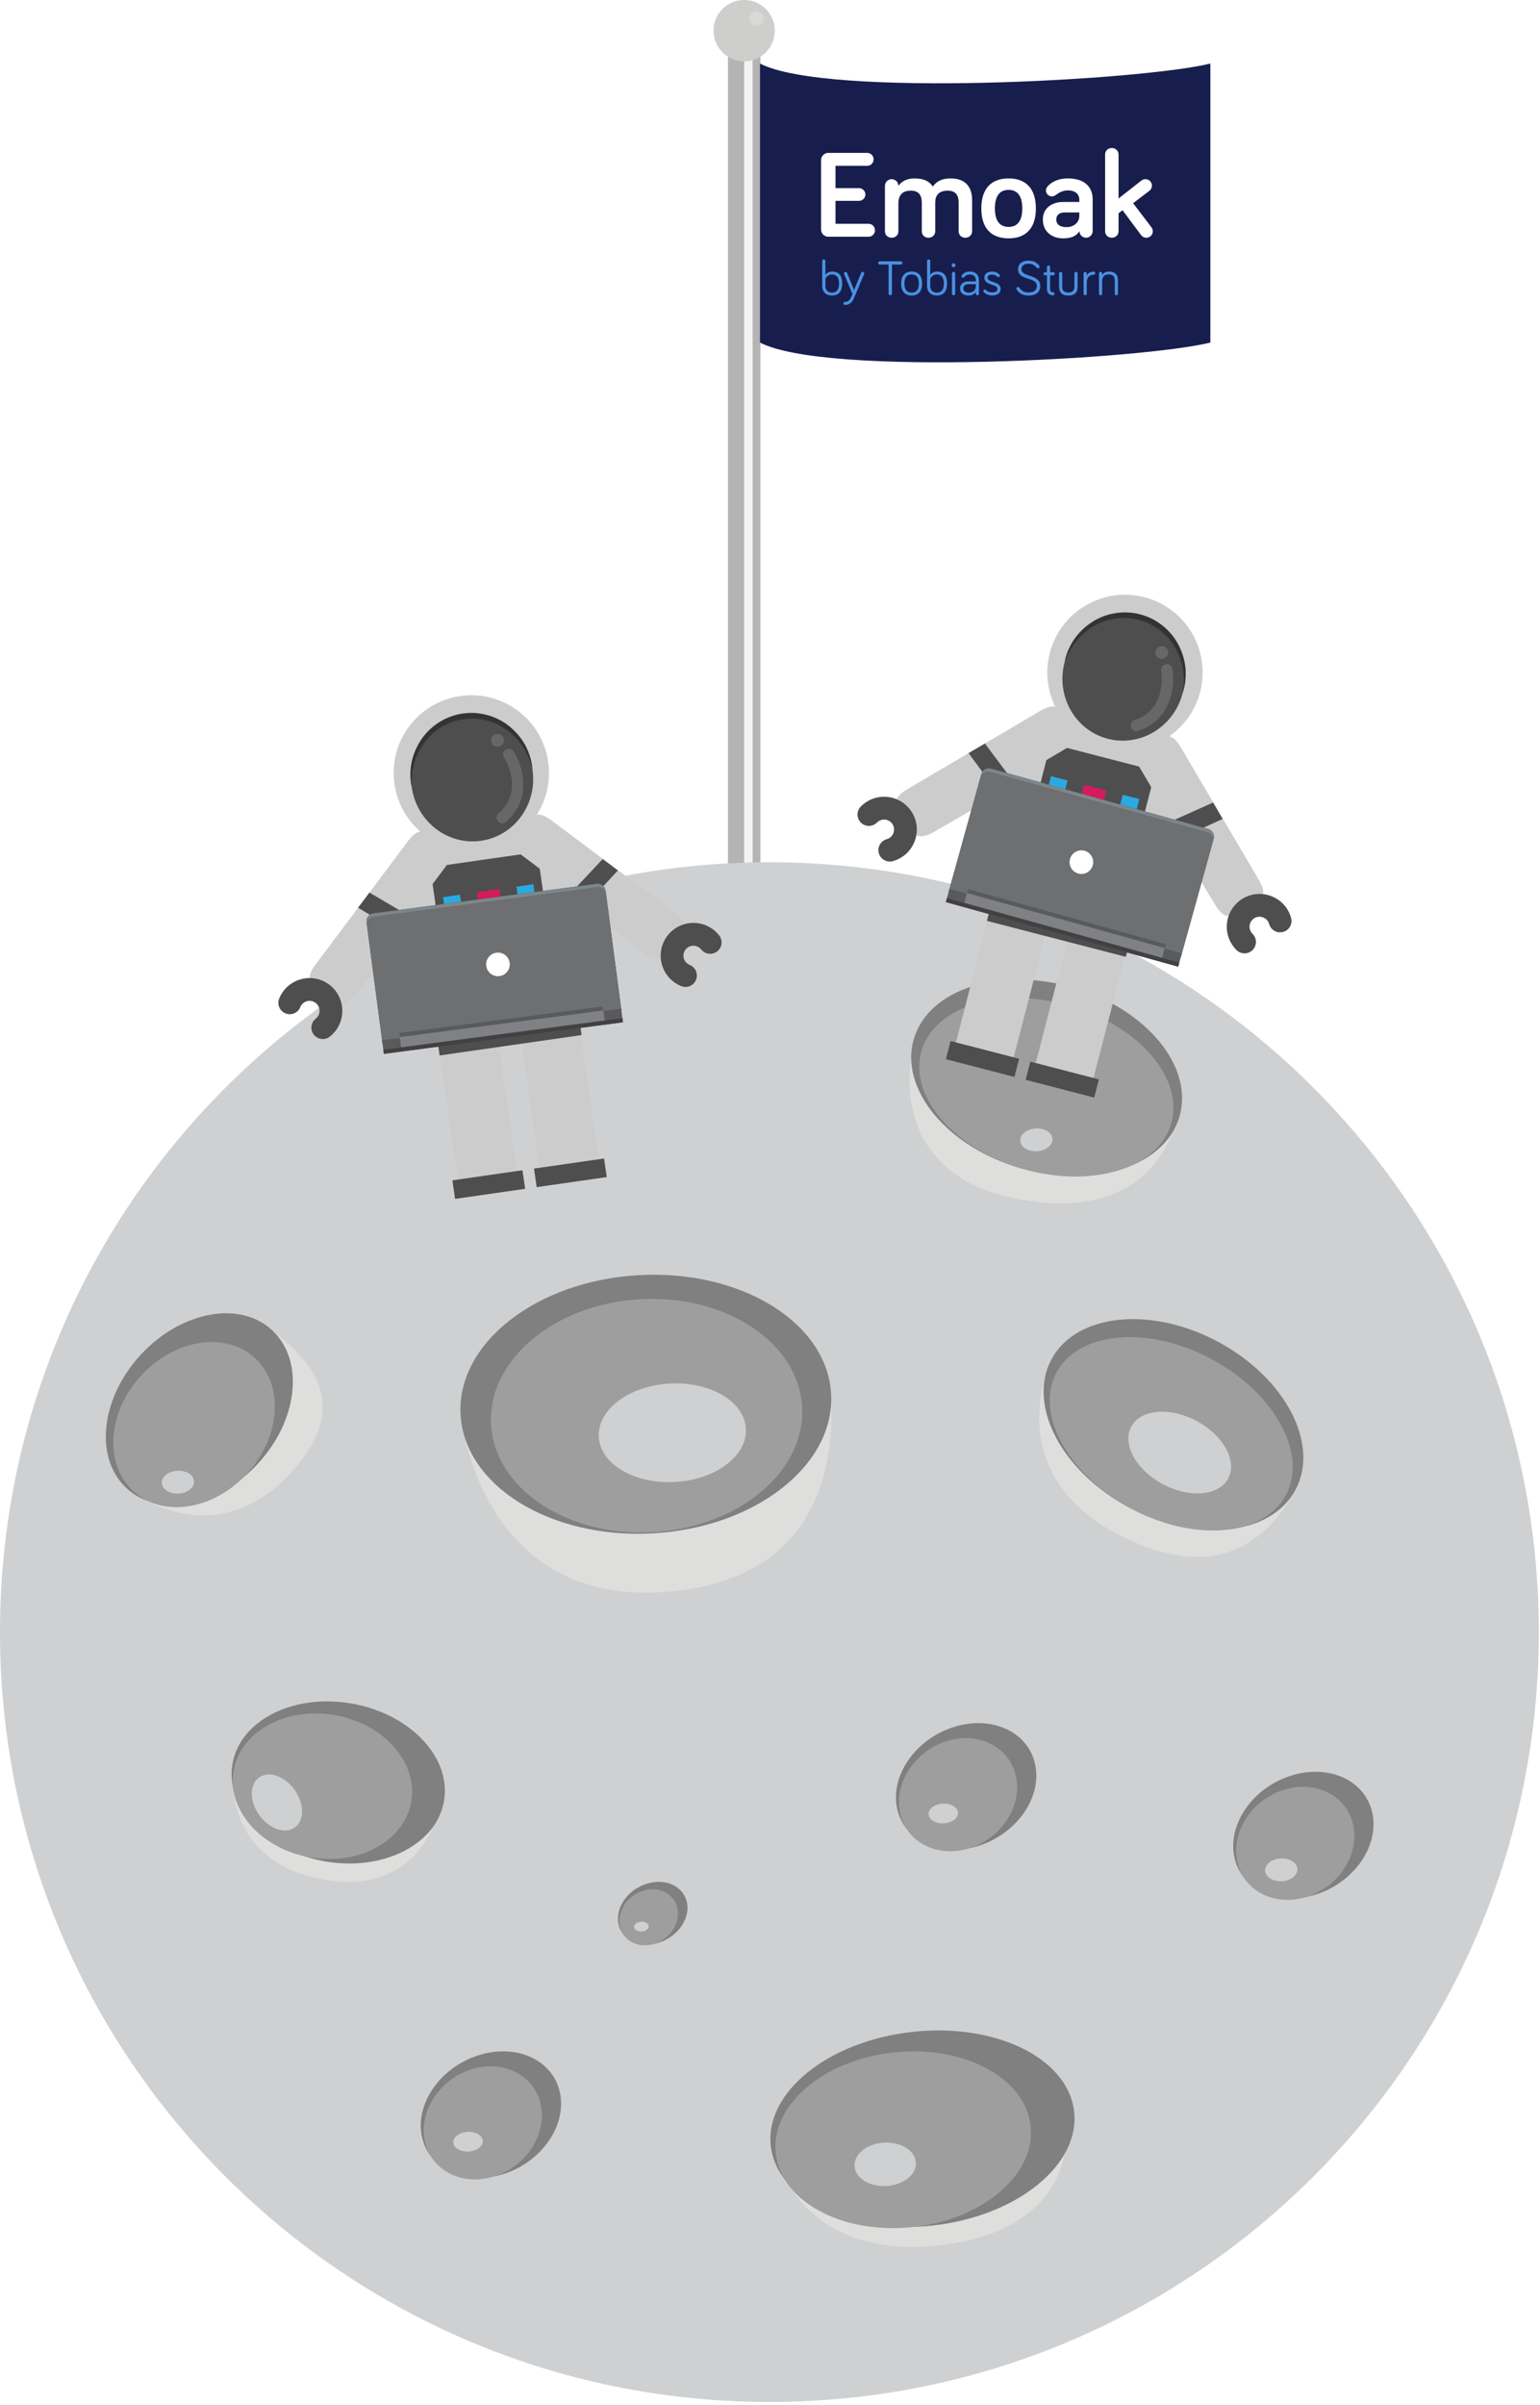 <?xml version="1.0" encoding="UTF-8"?>
<svg width="371px" height="579px" viewBox="0 0 371 579" version="1.1" xmlns="http://www.w3.org/2000/svg" xmlns:xlink="http://www.w3.org/1999/xlink">
    <!-- Generator: Sketch 52.6 (67491) - http://www.bohemiancoding.com/sketch -->
    <title>moon</title>
    <desc>Created with Sketch.</desc>
    <g id="Page-1" stroke="none" stroke-width="1" fill="none" fill-rule="evenodd">
        <g id="moon" transform="translate(0, -1)">
            <g id="Group" transform="translate(171, 0)">
                <rect id="Rectangle" fill="#B4B4B4" x="4.369" y="12.803" width="7.822" height="327.527"></rect>
                <polygon id="Path" fill="#F3F3F3" points="10.314 336.148 8.279 318.821 8.279 12.803 10.314 12.803"></polygon>
                <circle id="Oval" fill="#CECECD" cx="8.28" cy="8.382" r="7.383"></circle>
                <circle id="Oval" fill="#D9D9D8" cx="11.247" cy="5.436" r="1.731"></circle>
            </g>
            <path d="M291.587,83.477 C275.572,87.477 199.102,91.808 183.086,83.477 C183.086,71.42 183.086,28.353 183.086,16.296 C199.102,24.627 275.572,20.297 291.587,16.296 C291.587,28.354 291.587,71.42 291.587,83.477 Z" id="Path" fill="#171E4D"></path>
            <path d="M201.28,40.93 L201.28,46.3 L206.95,46.3 C207.79,46.3 208.48,46.99 208.48,47.83 C208.48,48.67 207.79,49.36 206.95,49.36 L201.28,49.36 L201.28,54.88 L209.23,54.88 C210.1,54.88 210.79,55.57 210.79,56.44 C210.79,57.31 210.1,58 209.23,58 L199.54,58 C198.58,58 197.8,57.22 197.8,56.26 L197.8,39.55 C197.8,38.59 198.58,37.81 199.54,37.81 L208.9,37.81 C209.77,37.81 210.46,38.5 210.46,39.37 C210.46,40.24 209.77,40.93 208.9,40.93 L201.28,40.93 Z M229,43.96 C233.08,43.96 234.19,46.57 234.19,49.18 L234.19,56.68 C234.19,57.58 233.47,58.24 232.57,58.24 C231.61,58.24 230.95,57.58 230.95,56.68 L230.95,49.78 C230.95,48.07 230.26,46.9 228.31,46.9 C226.15,46.9 225.31,48.07 225.31,49.75 L225.31,56.68 C225.31,57.58 224.59,58.24 223.69,58.24 C222.73,58.24 222.07,57.58 222.07,56.68 L222.07,49.78 C222.07,48.07 221.38,46.9 219.43,46.9 C217.18,46.9 216.43,48.22 216.43,49.99 L216.43,56.68 C216.43,57.58 215.74,58.24 214.81,58.24 C213.88,58.24 213.19,57.58 213.19,56.68 L213.19,45.76 C213.19,44.86 213.91,44.14 214.81,44.14 C215.71,44.14 216.43,44.86 216.43,45.76 C217,44.89 218.26,43.96 220.27,43.96 C222.73,43.96 223.96,44.74 224.71,45.91 C225.67,44.62 226.96,43.96 229,43.96 Z M249.55,51.19 C249.55,56.08 247.03,58.39 242.98,58.39 C238.93,58.39 236.41,56.08 236.41,51.19 C236.41,46.27 238.93,43.96 242.98,43.96 C247.03,43.96 249.55,46.27 249.55,51.19 Z M246.28,51.19 C246.28,48.22 245.14,46.72 242.98,46.72 C240.82,46.72 239.68,48.22 239.68,51.19 C239.68,54.13 240.82,55.63 242.98,55.63 C245.14,55.63 246.28,54.13 246.28,51.19 Z M257.29,46.84 C255.97,46.84 255.04,47.44 254.29,47.98 C253.99,48.19 253.75,48.28 253.39,48.28 C252.61,48.28 251.98,47.65 251.98,46.87 C251.98,46.54 252.1,46.18 252.37,45.88 C253.21,44.95 254.71,43.96 257.29,43.96 C261.01,43.96 263.23,45.79 263.23,48.97 L263.23,56.65 C263.23,57.52 262.51,58.24 261.64,58.24 C260.77,58.24 260.05,57.52 260.05,56.65 C259.24,57.94 257.92,58.39 256.12,58.39 C253.18,58.39 251.23,56.56 251.23,53.86 C251.23,51.07 253.48,49.63 256.09,49.63 L260.02,49.63 L260.02,49.09 C260.02,47.74 259.03,46.84 257.29,46.84 Z M256.96,55.69 C258.55,55.69 260.02,54.67 260.02,52.99 L260.02,52.15 L256.51,52.15 C255.19,52.15 254.47,52.78 254.47,53.86 C254.47,55 255.28,55.69 256.96,55.69 Z M276.16,58.24 C275.59,58.24 275.17,57.97 274.9,57.61 L270.43,51.61 L269.47,52.36 L269.47,56.68 C269.47,57.58 268.75,58.24 267.85,58.24 C266.92,58.24 266.23,57.58 266.23,56.68 L266.23,38.2 C266.23,37.3 266.92,36.64 267.85,36.64 C268.75,36.64 269.47,37.3 269.47,38.2 L269.47,48.79 L274.9,44.53 C275.29,44.23 275.59,44.14 275.95,44.14 C276.82,44.14 277.51,44.83 277.51,45.7 C277.51,46.15 277.3,46.63 276.91,46.93 L272.98,49.93 L277.39,55.72 C277.63,56.05 277.72,56.38 277.72,56.68 C277.72,57.55 277.03,58.24 276.16,58.24 Z" id="Emoak" fill="#FFFFFF"></path>
            <path d="M198.848,68.136 L198.848,69.792 C198.848,70.932 199.508,71.46 200.432,71.46 C201.536,71.46 202.124,70.764 202.124,69.264 C202.124,67.788 201.524,67.08 200.432,67.08 C199.304,67.08 198.848,68.136 198.848,68.136 Z M200.48,66.384 C202.028,66.384 202.892,67.296 202.892,69.264 C202.892,71.232 201.98,72.156 200.432,72.156 C199.064,72.156 198.08,71.376 198.08,69.792 L198.08,63.84 C198.08,63.624 198.248,63.456 198.464,63.456 C198.68,63.456 198.848,63.624 198.848,63.84 L198.848,67.164 C199.124,66.78 199.712,66.384 200.48,66.384 Z M203.552,73.692 C204.596,73.692 204.872,72.984 205.364,71.772 L203.36,67.008 C203.348,66.972 203.324,66.924 203.324,66.84 C203.324,66.624 203.492,66.456 203.708,66.456 C203.924,66.456 204.02,66.588 204.068,66.708 L205.76,70.848 L207.452,66.708 C207.5,66.588 207.596,66.456 207.812,66.456 C208.028,66.456 208.196,66.624 208.196,66.84 C208.196,66.924 208.172,66.972 208.16,67.008 L205.796,72.636 C205.304,73.812 204.692,74.412 203.552,74.412 C203.348,74.412 203.192,74.256 203.192,74.052 C203.192,73.848 203.348,73.692 203.552,73.692 Z M214.064,64.692 L211.916,64.692 C211.7,64.692 211.532,64.524 211.532,64.308 C211.532,64.092 211.7,63.924 211.916,63.924 L217.016,63.924 C217.232,63.924 217.4,64.092 217.4,64.308 C217.4,64.524 217.232,64.692 217.016,64.692 L214.88,64.692 L214.88,71.688 C214.88,71.916 214.7,72.096 214.472,72.096 C214.244,72.096 214.064,71.916 214.064,71.688 L214.064,64.692 Z M219.62,66.384 C221.18,66.384 222.14,67.296 222.14,69.264 C222.14,71.232 221.18,72.156 219.62,72.156 C218.072,72.156 217.1,71.232 217.1,69.264 C217.1,67.296 218.072,66.384 219.62,66.384 Z M219.62,71.46 C220.724,71.46 221.36,70.8 221.36,69.264 C221.36,67.752 220.724,67.08 219.62,67.08 C218.516,67.08 217.88,67.752 217.88,69.264 C217.88,70.8 218.516,71.46 219.62,71.46 Z M224.108,68.136 L224.108,69.792 C224.108,70.932 224.768,71.46 225.692,71.46 C226.796,71.46 227.384,70.764 227.384,69.264 C227.384,67.788 226.784,67.08 225.692,67.08 C224.564,67.08 224.108,68.136 224.108,68.136 Z M225.74,66.384 C227.288,66.384 228.152,67.296 228.152,69.264 C228.152,71.232 227.24,72.156 225.692,72.156 C224.324,72.156 223.34,71.376 223.34,69.792 L223.34,63.84 C223.34,63.624 223.508,63.456 223.724,63.456 C223.94,63.456 224.108,63.624 224.108,63.84 L224.108,67.164 C224.384,66.78 224.972,66.384 225.74,66.384 Z M230.108,66.84 L230.108,71.712 C230.108,71.928 229.94,72.096 229.724,72.096 C229.508,72.096 229.34,71.928 229.34,71.712 L229.34,66.84 C229.34,66.624 229.508,66.456 229.724,66.456 C229.94,66.456 230.108,66.624 230.108,66.84 Z M229.724,65.328 C229.436,65.328 229.268,65.16 229.268,64.872 C229.268,64.524 229.436,64.392 229.724,64.392 C230.012,64.392 230.18,64.524 230.18,64.872 C230.18,65.16 230.012,65.328 229.724,65.328 Z M233.672,67.104 C233.036,67.104 232.652,67.296 232.28,67.716 C232.16,67.848 232.076,67.884 231.968,67.884 C231.776,67.884 231.62,67.728 231.62,67.536 C231.62,67.452 231.644,67.392 231.68,67.332 C232.016,66.804 232.664,66.384 233.672,66.384 C235.064,66.384 235.832,67.2 235.832,68.424 L235.832,71.724 C235.832,71.928 235.664,72.096 235.46,72.096 C235.256,72.096 235.088,71.928 235.088,71.724 L235.088,71.292 C234.788,71.856 234.092,72.156 233.372,72.156 C232.1,72.156 231.296,71.544 231.296,70.44 C231.296,69.384 232.1,68.748 233.396,68.748 L235.088,68.748 L235.088,68.424 C235.088,67.608 234.548,67.104 233.672,67.104 Z M233.444,71.46 C234.284,71.46 235.088,70.944 235.088,69.924 L235.088,69.42 L233.396,69.42 C232.616,69.42 232.076,69.744 232.076,70.44 C232.076,71.064 232.508,71.46 233.444,71.46 Z M238.976,67.128 C238.436,67.128 237.908,67.296 237.908,67.848 C237.908,69.108 241.064,68.64 241.064,70.56 C241.064,71.652 240.164,72.144 239.024,72.144 C238.04,72.144 237.284,71.676 236.972,71.28 C236.912,71.196 236.888,71.136 236.888,71.052 C236.888,70.86 237.044,70.704 237.236,70.704 C237.308,70.704 237.404,70.728 237.5,70.824 C237.872,71.196 238.352,71.412 239.024,71.412 C239.708,71.412 240.296,71.184 240.296,70.56 C240.296,69.324 237.14,69.816 237.14,67.848 C237.14,66.852 237.956,66.396 238.976,66.396 C239.792,66.396 240.428,66.672 240.8,67.164 C240.836,67.212 240.884,67.284 240.884,67.392 C240.884,67.584 240.728,67.74 240.536,67.74 C240.476,67.74 240.38,67.728 240.284,67.632 C239.96,67.32 239.6,67.128 238.976,67.128 Z M249.752,65.448 C249.392,65.004 248.816,64.5 247.808,64.5 C246.548,64.5 246.068,65.124 246.068,65.808 C246.068,67.8 250.604,66.948 250.604,69.84 C250.604,71.34 249.572,72.168 247.724,72.168 C246.356,72.168 245.336,71.472 244.928,70.692 C244.88,70.596 244.868,70.548 244.868,70.476 C244.868,70.26 245.036,70.092 245.252,70.092 C245.396,70.092 245.516,70.164 245.588,70.284 C245.972,70.908 246.668,71.424 247.724,71.424 C249.044,71.424 249.788,70.896 249.788,69.84 C249.788,67.596 245.252,68.652 245.252,65.808 C245.252,64.704 246.056,63.756 247.808,63.756 C248.948,63.756 249.872,64.236 250.376,64.992 C250.424,65.064 250.448,65.136 250.448,65.22 C250.448,65.436 250.28,65.604 250.064,65.604 C249.956,65.604 249.848,65.568 249.752,65.448 Z M252.212,66.552 L252.212,65.292 C252.212,65.088 252.392,64.908 252.596,64.908 C252.812,64.908 252.98,65.088 252.98,65.292 L252.98,66.552 L253.76,66.552 C253.964,66.552 254.12,66.708 254.12,66.912 C254.12,67.116 253.964,67.272 253.76,67.272 L252.98,67.272 L252.98,70.584 C252.98,71.1 253.268,71.376 253.676,71.376 C253.88,71.376 254.048,71.532 254.048,71.736 C254.048,71.94 253.88,72.096 253.676,72.096 C252.728,72.096 252.212,71.46 252.212,70.584 L252.212,67.272 L251.744,67.272 C251.54,67.272 251.384,67.116 251.384,66.912 C251.384,66.708 251.54,66.552 251.744,66.552 L252.212,66.552 Z M255.524,66.456 C255.728,66.456 255.908,66.624 255.908,66.84 L255.908,69.972 C255.908,70.752 256.16,71.424 257.372,71.424 C258.584,71.424 258.836,70.752 258.836,69.972 L258.836,66.84 C258.836,66.624 259.016,66.456 259.232,66.456 C259.436,66.456 259.604,66.624 259.604,66.84 L259.604,69.972 C259.604,71.112 259.232,72.156 257.372,72.156 C255.524,72.156 255.14,71.112 255.14,69.972 L255.14,66.84 C255.14,66.624 255.308,66.456 255.524,66.456 Z M261.812,66.84 L261.812,67.368 C262.052,66.816 262.652,66.408 263.48,66.408 C263.684,66.408 263.852,66.576 263.852,66.78 C263.852,66.984 263.684,67.152 263.48,67.152 C262.376,67.152 261.812,67.92 261.812,69.024 L261.812,71.712 C261.812,71.928 261.644,72.096 261.428,72.096 C261.212,72.096 261.044,71.928 261.044,71.712 L261.044,66.84 C261.044,66.624 261.212,66.456 261.428,66.456 C261.644,66.456 261.812,66.624 261.812,66.84 Z M267.116,66.384 C268.964,66.384 269.324,67.488 269.324,68.508 L269.324,71.712 C269.324,71.928 269.156,72.096 268.94,72.096 C268.724,72.096 268.556,71.928 268.556,71.712 L268.556,68.664 C268.556,67.716 268.28,67.068 267.116,67.068 C265.928,67.068 265.52,67.788 265.52,68.748 L265.52,71.712 C265.52,71.928 265.352,72.096 265.136,72.096 C264.92,72.096 264.752,71.928 264.752,71.712 L264.752,66.84 C264.752,66.624 264.92,66.456 265.136,66.456 C265.352,66.456 265.52,66.624 265.52,66.84 L265.52,67.224 C265.748,66.768 266.336,66.384 267.116,66.384 Z" id="by-Tobias-Sturn" fill="#4A90E2"></path>
            <g id="Group" transform="translate(0, 208)">
                <path d="M370.711,185.971 C370.711,288.339 287.725,371.327 185.352,371.327 C82.988,371.328 0,288.339 0,185.971 C0,83.601 82.988,0.613 185.352,0.613 C287.725,0.613 370.711,83.601 370.711,185.971 Z" id="Path" fill="#CFD0D1"></path>
                <g transform="translate(25, 28)" id="Path">
                    <path d="M228.281,92.337 C228.281,92.337 215.279,119.057 244.069,134.291 C273.302,149.755 284.382,128.726 287.591,122.688" fill="#DEDEDD"></path>
                    <path d="M194.571,19.65 C194.571,19.65 188.427,47.536 220.031,53.64 C252.119,59.843 258.078,37.891 259.371,31.254" fill="#DEDEDD"></path>
                    <path d="M287.109,123.678 C281.245,134.714 263.302,136.647 247.052,127.995 C230.814,119.344 222.391,103.378 228.281,92.337 C234.162,81.297 252.101,79.361 268.342,88.016 C284.59,96.669 292.998,112.634 287.109,123.678 Z" fill="#808080"></path>
                    <path d="M284.807,124.946 C279.506,134.908 262.825,136.391 247.563,128.258 C232.289,120.125 224.211,105.453 229.501,95.492 C234.82,85.538 251.501,84.053 266.761,92.18 C282.041,100.317 290.111,114.988 284.807,124.946 Z" fill="#9E9E9E"></path>
                    <path d="M270.881,120.964 C268.64,125.169 261.6,125.792 255.148,122.359 C248.69,118.924 245.28,112.73 247.523,108.52 C249.758,104.312 256.803,103.679 263.256,107.121 C269.711,110.554 273.123,116.757 270.881,120.964 Z" fill="#CFD0D1"></path>
                    <path d="M85.949,105.514 C85.949,105.514 90.258,150.839 133.878,148.372 C178.164,145.86 175.579,108.589 175.098,99.205" fill="#DEDEDD"></path>
                    <path d="M175.228,100.704 C176.105,117.871 156.842,132.873 132.177,134.195 C107.525,135.523 86.832,122.687 85.949,105.514 C85.067,88.344 104.345,73.348 128.988,72.016 C153.652,70.687 174.345,83.524 175.228,100.704 Z" fill="#808080"></path>
                    <path d="M168.239,103.832 C169.041,119.324 152.903,132.787 132.209,133.91 C111.522,135.023 94.103,123.375 93.298,107.884 C92.506,92.392 108.631,78.93 129.328,77.812 C150.016,76.691 167.441,88.342 168.239,103.832 Z" fill="#9E9E9E"></path>
                    <path d="M154.697,109.019 C155.034,115.562 147.373,121.294 137.575,121.824 C127.783,122.353 119.581,117.473 119.247,110.928 C118.915,104.378 126.583,98.648 136.362,98.121 C146.156,97.59 154.359,102.465 154.697,109.019 Z" fill="#CFD0D1"></path>
                    <path d="M5.308,123.147 C5.308,123.147 26.104,140.705 45.55,119.107 C62.719,100.024 44.254,88.85 40.053,84.832" fill="#DEDEDD"></path>
                    <path d="M40.734,85.447 C48.42,92.812 46.72,107.218 36.931,117.63 C27.145,128.042 12.98,130.511 5.307,123.147 C-2.38,115.786 -0.674,101.368 9.108,90.961 C18.905,80.55 33.07,78.083 40.734,85.447 Z" fill="#808080"></path>
                    <path d="M36.63,92.178 C43.554,98.824 42.518,111.296 34.307,120.034 C26.093,128.774 13.815,130.477 6.881,123.833 C-0.048,117.185 0.99,104.712 9.197,95.979 C17.422,87.243 29.693,85.538 36.63,92.178 Z" fill="#9E9E9E"></path>
                    <path d="M35.685,190.545 C35.685,190.545 34.469,194.566 31.5,197.228 C31.5,197.228 31.97,213.568 52.543,217.471 C73.418,221.425 79.019,205.346 79.019,205.346 C79.019,205.346 76.917,202.615 77.863,197.894" fill="#DEDEDD"></path>
                    <path d="M81.885,199.058 C79.779,209.486 66.69,215.755 52.658,213.048 C38.631,210.346 28.966,199.696 31.087,189.267 C33.203,178.839 46.292,172.576 60.317,175.277 C74.344,177.976 84.002,188.63 81.885,199.058 Z" fill="#808080"></path>
                    <path d="M73.996,199.179 C72.092,208.59 61.002,214.378 49.224,212.115 C37.448,209.844 29.442,200.377 31.347,190.969 C33.255,181.557 44.355,175.773 56.127,178.033 C67.9,180.306 75.9,189.767 73.996,199.179 Z" fill="#9E9E9E"></path>
                    <path d="M168.613,282.713 C168.613,282.713 168.628,288.244 166.075,292.388 C166.075,292.388 174.921,309.508 203.336,305.36 C232.179,301.165 231.654,281.211 231.654,281.211 C231.654,281.211 227.633,279.078 226.582,273.501" fill="#DEDEDD"></path>
                    <path d="M233.608,272.326 C235.978,285.071 221.614,297.74 201.527,300.616 C181.43,303.491 163.226,295.491 160.851,282.742 C158.476,269.997 172.837,257.331 192.922,254.459 C213.02,251.583 231.228,259.585 233.608,272.326 Z" fill="#808080"></path>
                    <path d="M223.124,275.811 C225.272,287.313 213.335,298.593 196.471,301.017 C179.596,303.43 164.195,296.069 162.056,284.572 C159.913,273.06 171.844,261.781 188.698,259.368 C205.577,256.953 220.979,264.314 223.124,275.811 Z" fill="#9E9E9E"></path>
                    <path d="M224.246,189.265 C226.297,197.031 220.569,205.954 211.457,209.187 C202.359,212.439 193.316,208.759 191.259,200.988 C189.212,193.22 194.932,184.3 204.05,181.058 C213.157,177.82 222.206,181.493 224.246,189.265 Z" fill="#808080"></path>
                    <path d="M219.628,192.187 C221.482,199.195 216.784,207.083 209.149,209.808 C201.499,212.522 193.801,209.052 191.956,202.04 C190.106,195.032 194.806,187.144 202.452,184.422 C210.104,181.708 217.792,185.179 219.628,192.187 Z" fill="#9E9E9E"></path>
                    <path d="M305.482,200.972 C307.537,208.741 301.804,217.665 292.707,220.91 C283.598,224.144 274.542,220.47 272.505,212.705 C270.464,204.932 276.176,196.014 285.281,192.77 C294.396,189.533 303.432,193.206 305.482,200.972 Z" fill="#808080"></path>
                    <path d="M300.879,203.898 C302.729,210.912 298.037,218.799 290.391,221.519 C282.729,224.235 275.048,220.764 273.186,213.749 C271.346,206.741 276.041,198.856 283.692,196.138 C291.336,193.414 299.035,196.893 300.879,203.898 Z" fill="#9E9E9E"></path>
                    <path d="M259.154,33.816 C255.667,45.825 238.498,51.398 220.817,46.262 C203.154,41.115 191.645,27.22 195.134,15.202 C198.631,3.192 215.791,-2.381 233.461,2.76 C251.142,7.9 262.633,21.805 259.154,33.816 Z" fill="#808080"></path>
                    <path d="M257.152,35.531 C254.01,46.369 237.986,51.239 221.362,46.408 C204.753,41.579 193.837,28.872 196.996,18.044 C200.136,7.204 216.167,2.336 232.775,7.167 C249.395,11.995 260.307,24.695 257.152,35.531 Z" fill="#9E9E9E"></path>
                    <path d="M205.798,201.453 C205.866,202.761 204.329,203.909 202.369,204.017 C200.403,204.122 198.755,203.143 198.698,201.829 C198.625,200.518 200.163,199.369 202.125,199.267 C204.082,199.162 205.729,200.142 205.798,201.453 Z" fill="#CFD0D1"></path>
                    <path d="M109.761,268.283 C111.808,276.059 106.083,284.979 96.975,288.214 C87.87,291.456 78.822,287.78 76.784,280.013 C74.73,272.25 80.456,263.326 89.561,260.088 C98.677,256.847 107.717,260.516 109.761,268.283 Z" fill="#808080"></path>
                    <path d="M105.151,271.208 C106.993,278.224 102.301,286.108 94.663,288.828 C87.017,291.548 79.315,288.067 77.475,281.062 C75.62,274.051 80.33,266.169 87.971,263.442 C95.612,260.731 103.307,264.201 105.151,271.208 Z" fill="#9E9E9E"></path>
                    <path d="M91.312,280.477 C91.383,281.787 89.838,282.935 87.879,283.038 C85.925,283.143 84.268,282.172 84.209,280.86 C84.147,279.548 85.673,278.399 87.639,278.291 C89.599,278.187 91.244,279.165 91.312,280.477 Z" fill="#CFD0D1"></path>
                    <path d="M140.417,222.751 C141.43,226.591 138.597,231.017 134.077,232.619 C129.561,234.223 125.084,232.405 124.071,228.559 C123.062,224.711 125.881,220.283 130.408,218.68 C134.924,217.076 139.402,218.893 140.417,222.751 Z" fill="#808080"></path>
                    <path d="M138.125,224.19 C139.048,227.672 136.721,231.574 132.94,232.924 C129.14,234.271 125.332,232.555 124.416,229.077 C123.501,225.598 125.833,221.699 129.624,220.341 C133.403,219.001 137.219,220.718 138.125,224.19 Z" fill="#9E9E9E"></path>
                    <path d="M131.271,228.785 C131.298,229.434 130.544,230.002 129.577,230.055 C128.6,230.111 127.783,229.63 127.754,228.975 C127.712,228.329 128.484,227.753 129.454,227.7 C130.431,227.65 131.235,228.135 131.271,228.785 Z" fill="#CFD0D1"></path>
                    <path d="M195.646,285.718 C195.792,288.601 192.609,291.117 188.531,291.339 C184.453,291.559 181.019,289.403 180.867,286.51 C180.715,283.626 183.914,281.108 187.992,280.883 C192.063,280.665 195.509,282.827 195.646,285.718 Z" fill="#CFD0D1"></path>
                    <path d="M46.005,205.015 C43.644,206.691 39.816,205.346 37.447,202.014 C35.077,198.682 35.062,194.627 37.427,192.961 C39.789,191.29 43.627,192.634 45.988,195.963 C48.355,199.292 48.369,203.351 46.005,205.015 Z" fill="#CFD0D1"></path>
                    <path d="M287.551,215.001 C287.621,216.514 285.949,217.831 283.805,217.952 C281.668,218.066 279.854,216.929 279.779,215.418 C279.704,213.899 281.376,212.574 283.523,212.466 C285.66,212.347 287.471,213.476 287.551,215.001 Z" fill="#CFD0D1"></path>
                    <path d="M21.741,121.65 C21.831,123.168 20.151,124.494 18.006,124.607 C15.858,124.72 14.065,123.589 13.987,122.072 C13.908,120.553 15.586,119.234 17.73,119.115 C19.868,119 21.676,120.129 21.741,121.65 Z" fill="#CFD0D1"></path>
                    <path d="M228.541,39.236 C228.614,40.75 226.939,42.073 224.801,42.194 C222.649,42.302 220.851,41.172 220.78,39.654 C220.709,38.137 222.371,36.82 224.527,36.697 C226.67,36.578 228.465,37.714 228.541,39.236 Z" fill="#CFD0D1"></path>
                    <path d="M103.193,19.44 C103.272,20.956 101.589,22.276 99.447,22.393 C97.306,22.512 95.502,21.373 95.426,19.85 C95.348,18.339 97.025,17.019 99.167,16.901 C101.316,16.79 103.113,17.919 103.193,19.44 Z" fill="#CFD0D1"></path>
                </g>
            </g>
            <g id="Group" transform="translate(67, 168)">
                <g transform="translate(7, 29)">
                    <path d="M88.834,23.972 L58.749,1.442 C58.433,1.208 58.121,1.026 57.81,0.857 C56.995,0.292 55.974,0.036 54.917,0.192 L27.699,4.098 C26.64,4.254 25.733,4.779 25.107,5.549 C24.859,5.805 24.611,6.076 24.375,6.393 L1.846,36.47 C0.697,38.005 0.253,39.607 0.852,40.057 L8.188,45.548 C8.787,45.996 10.53,45.075 11.679,43.532 L27.027,23.434 L31.165,52.246 C31.484,54.472 32.89,56.056 35.116,55.738 L62.331,51.83 C64.558,51.51 65.458,49.592 65.138,47.364 L61.002,18.554 L81.39,33.53 C82.92,34.675 84.692,35.099 85.142,34.499 L90.716,27.149 C91.164,26.55 90.366,25.122 88.834,23.972 Z" id="Path" fill="#CDCCCC"></path>
                    <polygon id="Path" fill="#4E4E4E" points="22.854 28.901 12.264 22.559 15.002 18.905 25.686 25.195"></polygon>
                    <polygon id="Path" fill="#4E4E4E" points="66.478 22.636 74.855 13.577 71.198 10.836 62.718 19.874"></polygon>
                    <path d="M59.36,36.351 C59.679,38.58 58.138,40.644 55.91,40.966 L38.152,43.514 C35.925,43.832 33.86,42.286 33.541,40.057 L30.21,16.869 C33.664,12.257 30.21,16.869 33.664,12.257 L51.422,9.706 C56.031,13.16 51.422,9.706 56.031,13.16 L59.36,36.351 Z" id="Path" fill="#4E4E4E"></path>
                    <g transform="translate(32, 16)">
                        <rect id="Rectangle" fill="#2AAAE2" transform="translate(2.973, 5.075) rotate(-8.175) translate(-2.973, -5.075) " x="0.913" y="3.7" width="4.12" height="2.75"></rect>
                        <rect id="Rectangle" fill="#D41C5C" transform="translate(11.803, 3.81) rotate(-8.175) translate(-11.803, -3.81) " x="9.056" y="2.437" width="5.493" height="2.746"></rect>
                        <polygon id="Path" fill="#2AAAE2" points="22.876 3.612 18.801 4.198 18.413 1.481 22.491 0.897"></polygon>
                    </g>
                    <polygon id="Path" fill="#F3F3F3" points="57.028 34.562 35.278 37.685 33.329 24.093 55.073 20.972"></polygon>
                    <g transform="translate(39, 37)" fill="#F3F3F3" id="Path">
                        <path d="M2.445,2.979 C2.532,3.573 2.119,4.123 1.523,4.208 C0.93,4.295 0.378,3.882 0.293,3.285 C0.207,2.69 0.618,2.138 1.214,2.057 C1.81,1.972 2.359,2.381 2.445,2.979 Z"></path>
                        <path d="M8.676,2.084 C8.762,2.678 8.35,3.228 7.756,3.314 C7.158,3.399 6.609,2.99 6.524,2.391 C6.437,1.801 6.851,1.245 7.442,1.162 C8.041,1.078 8.59,1.487 8.676,2.084 Z"></path>
                        <path d="M14.906,1.192 C14.989,1.784 14.576,2.336 13.983,2.419 C13.389,2.505 12.839,2.094 12.754,1.495 C12.669,0.907 13.082,0.354 13.677,0.271 C14.271,0.184 14.821,0.594 14.906,1.192 Z"></path>
                    </g>
                </g>
                <rect id="Rectangle" fill="#CDCCCC" transform="translate(48.058, 99.563) rotate(-8.181) translate(-48.058, -99.563) " x="40.868" y="82.978" width="14.382" height="33.17"></rect>
                <rect id="Rectangle" fill="#CDCCCC" transform="translate(67.738, 96.763) rotate(-8.169) translate(-67.738, -96.763) " x="60.548" y="80.179" width="14.381" height="33.168"></rect>
                <polygon id="Path" fill="#4E4E4E" points="73.121 82.215 38.909 87.126 38.069 81.26 72.275 76.345"></polygon>
                <rect id="Rectangle" fill="#4E4E4E" transform="translate(50.747, 118.212) rotate(-8.181) translate(-50.747, -118.212) " x="42.221" y="115.954" width="17.052" height="4.517"></rect>
                <rect id="Rectangle" fill="#4E4E4E" transform="translate(70.41, 115.384) rotate(-8.175) translate(-70.41, -115.384) " x="61.885" y="113.125" width="17.051" height="4.517"></rect>
                <path d="M65.062,16.448 C66.531,26.677 59.43,36.161 49.203,37.624 C38.975,39.094 29.495,31.994 28.027,21.764 C26.559,11.544 33.658,2.061 43.883,0.59 C54.113,-0.875 63.594,6.224 65.062,16.448 Z" id="Path" fill="#CDCCCC"></path>
                <path d="M61.288,18.372 C62.476,26.645 56.925,34.286 48.887,35.437 C40.854,36.594 33.379,30.82 32.192,22.546 C31.003,14.273 36.558,6.631 44.586,5.473 C52.624,4.321 60.1,10.094 61.288,18.372 Z" id="Path" fill="#4E4E4E"></path>
                <path d="M32.191,22.547 C31.759,20.634 31.773,18.61 32.13,16.652 C32.526,14.698 33.318,12.807 34.44,11.13 C36.671,7.746 40.431,5.366 44.491,4.798 C48.546,4.201 52.819,5.421 55.915,8.044 C57.469,9.338 58.754,10.926 59.687,12.695 C60.58,14.478 61.163,16.416 61.288,18.373 C60.464,14.547 58.31,11.108 55.268,8.871 C52.236,6.631 48.375,5.594 44.685,6.161 C40.987,6.652 37.569,8.736 35.293,11.738 C33.001,14.742 31.903,18.65 32.191,22.547 Z" id="Path" fill="#333333"></path>
                <path d="M11.155,83.149 C10.216,83.279 9.234,82.926 8.601,82.122 C7.665,80.935 7.873,79.205 9.064,78.272 C9.397,78.01 9.647,77.676 9.807,77.285 C10.046,76.693 10.041,76.035 9.789,75.442 C9.539,74.85 9.077,74.393 8.477,74.152 C7.882,73.91 7.228,73.917 6.64,74.169 C6.049,74.419 5.591,74.886 5.352,75.477 C4.781,76.884 3.18,77.563 1.774,76.993 C0.369,76.422 -0.309,74.824 0.261,73.416 C1.052,71.464 2.554,69.934 4.494,69.11 C6.437,68.289 8.585,68.27 10.54,69.063 C14.575,70.696 16.529,75.309 14.897,79.346 C14.378,80.62 13.536,81.741 12.46,82.588 C12.066,82.896 11.613,83.081 11.155,83.149 Z" id="Path" fill="#4E4E4E"></path>
                <path d="M98.525,70.6 C98.062,70.669 97.58,70.619 97.115,70.433 C95.845,69.919 94.721,69.086 93.867,68.01 C91.163,64.591 91.737,59.616 95.148,56.916 C96.803,55.604 98.864,55.02 100.963,55.258 C103.058,55.503 104.93,56.547 106.239,58.198 C107.182,59.392 106.982,61.116 105.793,62.058 C104.6,62.998 102.875,62.801 101.936,61.611 C101.534,61.107 100.967,60.792 100.327,60.717 C99.693,60.642 99.066,60.819 98.559,61.216 C98.055,61.618 97.741,62.188 97.664,62.826 C97.591,63.46 97.769,64.092 98.166,64.594 C98.431,64.927 98.768,65.178 99.156,65.332 C100.563,65.899 101.246,67.497 100.685,68.904 C100.306,69.847 99.463,70.469 98.525,70.6 Z" id="Path" fill="#4E4E4E"></path>
                <path d="M54.177,31.206 C53.724,31.272 53.254,31.108 52.938,30.74 C52.442,30.165 52.509,29.299 53.084,28.805 C59.417,23.365 54.635,15.709 54.43,15.384 C54.019,14.749 54.206,13.896 54.845,13.488 C55.488,13.082 56.333,13.265 56.742,13.904 C58.938,17.337 61.37,25.306 54.875,30.889 C54.668,31.061 54.424,31.168 54.177,31.206 Z" id="Path" fill="#676767"></path>
                <path d="M54.399,11.041 C54.521,11.885 53.936,12.672 53.089,12.791 C52.245,12.913 51.462,12.327 51.341,11.481 C51.221,10.64 51.805,9.856 52.649,9.732 C53.496,9.611 54.276,10.195 54.399,11.041 Z" id="Path" fill="#676767"></path>
            </g>
            <g id="Group" transform="translate(88, 213)">
                <path d="M4.132,39.082 L61.726,31.479 L57.89,2.42 C57.754,1.389 56.807,0.663 55.776,0.799 L1.918,7.909 C0.887,8.046 0.161,8.993 0.296,10.024 L4.132,39.082 Z" id="Path" fill="#414142"></path>
                <path d="M57.889,2.423 L58.003,3.29 C57.866,2.251 56.918,1.525 55.89,1.661 L2.03,8.771 C1.002,8.907 0.276,9.854 0.413,10.893 L0.299,10.026 C0.162,8.989 0.888,8.041 1.916,7.905 L55.775,0.795 C56.803,0.659 57.751,1.386 57.889,2.423 Z" id="Path" fill="#7D868A"></path>
                <path d="M58.003,3.29 L61.724,31.474 L4.134,39.077 L0.413,10.893 C0.276,9.854 1.002,8.907 2.03,8.771 L55.89,1.661 C56.917,1.525 57.866,2.251 58.003,3.29 Z" id="Path" fill="#6E6F71"></path>
                <rect id="Rectangle" fill="#595A5C" transform="translate(33.059, 36.294) rotate(172.478) translate(-33.059, -36.294) " x="4.013" y="34.634" width="58.093" height="3.32"></rect>
                <rect id="Rectangle" fill="#414142" transform="translate(33.25, 37.738) rotate(172.478) translate(-33.25, -37.738) " x="4.203" y="37.535" width="58.093" height="1"></rect>
                <rect id="Rectangle" fill="#808184" transform="translate(32.923, 35.21) rotate(-7.522) translate(-32.923, -35.21) " x="8.197" y="33.488" width="49.452" height="3.444"></rect>
                <rect id="Rectangle" fill="#595A5C" transform="translate(32.721, 33.779) rotate(82.554) translate(-32.721, -33.779) " x="32.446" y="9.053" width="1" height="49.454"></rect>
            </g>
            <circle id="Oval" fill="#FFFFFF" cx="119.962" cy="233.2" r="2.844"></circle>
            <g id="Group" transform="translate(206, 144)">
                <g transform="translate(9, 27)">
                    <path d="M88.444,42.152 L69.37,9.766 C69.167,9.429 68.95,9.141 68.729,8.864 C68.194,8.029 67.35,7.399 66.315,7.135 L39.695,0.248 C38.658,-0.017 37.619,0.118 36.744,0.588 C36.417,0.729 36.084,0.883 35.743,1.084 L3.361,20.154 C1.709,21.127 0.682,22.434 1.061,23.08 L5.713,30.975 C6.092,31.62 8.057,31.442 9.711,30.46 L31.62,17.831 L24.332,46.012 C23.769,48.188 24.455,50.193 26.632,50.758 L53.251,57.643 C55.429,58.205 56.999,56.783 57.562,54.603 L64.851,26.425 L77.89,48.104 C78.861,49.75 80.333,50.824 80.98,50.443 L88.957,45.81 C89.601,45.429 89.415,43.804 88.444,42.152 Z" id="Path" fill="#CDCCCC"></path>
                    <polygon id="Path" fill="#4E4E4E" points="25.664 21.267 18.336 11.333 22.271 9.017 29.705 18.938"></polygon>
                    <polygon id="Path" fill="#4E4E4E" points="68.331 32.301 79.554 27.172 77.235 23.233 65.927 28.303"></polygon>
                    <path d="M56.476,42.213 C55.912,44.393 53.695,45.703 51.515,45.142 L34.146,40.648 C31.968,40.084 30.66,37.86 31.224,35.681 L37.088,13.002 C42.053,10.077 37.088,13.002 42.053,10.077 L59.422,14.568 C62.344,19.532 59.422,14.568 62.344,19.532 L56.476,42.213 Z" id="Path" fill="#4E4E4E"></path>
                    <g transform="translate(37, 16)">
                        <rect id="Rectangle" fill="#2AAAE2" transform="translate(2.847, 2.732) rotate(14.484) translate(-2.847, -2.732) " x="0.787" y="1.356" width="4.12" height="2.751"></rect>
                        <polygon id="Path" fill="#D41C5C" points="13.819 6.979 8.501 5.604 9.187 2.944 14.503 4.321"></polygon>
                        <polygon id="Path" fill="#2AAAE2" points="21.792 9.039 17.806 8.009 18.495 5.352 22.483 6.385"></polygon>
                    </g>
                    <polygon id="Path" fill="#F3F3F3" points="55.015 39.664 33.742 34.161 37.182 20.868 58.448 26.37"></polygon>
                    <g transform="translate(36, 37)" fill="#F3F3F3">
                        <circle id="Oval" cx="1.496" cy="1.382" r="1.087"></circle>
                        <path d="M8.642,3.232 C8.494,3.814 7.9,4.162 7.32,4.012 C6.734,3.86 6.386,3.27 6.539,2.685 C6.685,2.106 7.281,1.753 7.859,1.905 C8.444,2.058 8.792,2.647 8.642,3.232 Z" id="Path"></path>
                        <path d="M14.733,4.809 C14.581,5.388 13.989,5.738 13.409,5.586 C12.829,5.437 12.479,4.844 12.632,4.259 C12.78,3.683 13.374,3.332 13.954,3.485 C14.536,3.635 14.886,4.225 14.733,4.809 Z" id="Path"></path>
                    </g>
                </g>
                <rect id="Rectangle" fill="#CDCCCC" transform="translate(35.394, 93.748) rotate(14.495) translate(-35.394, -93.748) " x="28.204" y="77.162" width="14.381" height="33.172"></rect>
                <rect id="Rectangle" fill="#CDCCCC" transform="translate(54.627, 98.716) rotate(14.507) translate(-54.627, -98.716) " x="47.436" y="82.133" width="14.381" height="33.165"></rect>
                <polygon id="Path" fill="#4E4E4E" points="65.214 87.38 31.753 78.723 33.24 72.987 66.696 81.638"></polygon>
                <rect id="Rectangle" fill="#4E4E4E" transform="translate(30.696, 111.974) rotate(14.489) translate(-30.696, -111.974) " x="22.17" y="109.715" width="17.052" height="4.517"></rect>
                <rect id="Rectangle" fill="#4E4E4E" transform="translate(49.91, 116.944) rotate(14.502) translate(-49.91, -116.944) " x="41.384" y="114.685" width="17.052" height="4.517"></rect>
                <path d="M83.13,23.589 C80.542,33.594 70.333,39.608 60.333,37.015 C50.33,34.429 44.319,24.223 46.908,14.218 C49.493,4.221 59.699,-1.792 69.7,0.792 C79.704,3.384 85.716,13.589 83.13,23.589 Z" id="Path" fill="#CDCCCC"></path>
                <path d="M78.905,23.909 C76.811,32.002 68.745,36.911 60.884,34.876 C53.027,32.847 48.354,24.638 50.448,16.545 C52.54,8.453 60.611,3.543 68.466,5.569 C76.327,7.604 80.999,15.814 78.905,23.909 Z" id="Path" fill="#4E4E4E"></path>
                <path d="M50.448,16.545 C50.786,14.613 51.579,12.752 52.665,11.082 C53.784,9.432 55.243,7.993 56.925,6.878 C60.288,4.615 64.675,3.868 68.64,4.909 C72.611,5.921 76.083,8.694 77.929,12.306 C78.865,14.099 79.439,16.061 79.617,18.052 C79.754,20.041 79.545,22.054 78.906,23.908 C79.621,20.061 78.959,16.057 77.013,12.821 C75.079,9.585 71.917,7.14 68.294,6.24 C64.692,5.268 60.735,5.873 57.478,7.766 C54.204,9.656 51.685,12.839 50.448,16.545 Z" id="Path" fill="#333333"></path>
                <path d="M7.677,64.355 C6.76,64.114 5.99,63.408 5.717,62.423 C5.311,60.967 6.17,59.451 7.628,59.049 C8.036,58.936 8.395,58.724 8.694,58.424 C9.143,57.97 9.392,57.361 9.388,56.716 C9.385,56.074 9.135,55.474 8.675,55.02 C8.219,54.568 7.613,54.321 6.973,54.328 C6.331,54.331 5.728,54.585 5.281,55.038 C4.212,56.117 2.473,56.126 1.396,55.058 C0.32,53.99 0.311,52.253 1.378,51.174 C2.86,49.678 4.836,48.845 6.943,48.832 C9.052,48.823 11.042,49.633 12.54,51.119 C15.634,54.181 15.659,59.19 12.597,62.287 C11.627,63.262 10.418,63.971 9.099,64.339 C8.615,64.474 8.126,64.469 7.677,64.355 Z" id="Path" fill="#4E4E4E"></path>
                <path d="M93.132,86.455 C92.679,86.341 92.253,86.108 91.896,85.758 C90.921,84.794 90.207,83.593 89.834,82.271 C88.656,78.074 91.104,73.705 95.293,72.528 C97.324,71.956 99.453,72.211 101.297,73.24 C103.137,74.272 104.461,75.958 105.033,77.987 C105.443,79.452 104.594,80.966 103.133,81.377 C101.67,81.784 100.154,80.937 99.746,79.478 C99.57,78.858 99.168,78.348 98.605,78.033 C98.048,77.72 97.402,77.641 96.783,77.812 C96.162,77.988 95.652,78.393 95.336,78.953 C95.025,79.51 94.945,80.162 95.119,80.779 C95.234,81.189 95.449,81.55 95.748,81.841 C96.826,82.906 96.842,84.644 95.781,85.725 C95.065,86.447 94.048,86.696 93.132,86.455 Z" id="Path" fill="#4E4E4E"></path>
                <path d="M67.397,33.011 C66.954,32.897 66.583,32.564 66.432,32.103 C66.196,31.381 66.592,30.608 67.313,30.374 C75.252,27.795 73.792,18.888 73.727,18.508 C73.594,17.764 74.094,17.049 74.842,16.919 C75.592,16.792 76.301,17.287 76.432,18.033 C77.135,22.048 76.307,30.338 68.162,32.987 C67.905,33.066 67.64,33.072 67.397,33.011 Z" id="Path" fill="#676767"></path>
                <path d="M75.374,14.489 C75.161,15.314 74.319,15.815 73.491,15.599 C72.667,15.385 72.169,14.543 72.384,13.715 C72.597,12.893 73.439,12.396 74.265,12.606 C75.093,12.822 75.587,13.662 75.374,14.489 Z" id="Path" fill="#676767"></path>
            </g>
            <g id="Group" transform="translate(227, 185)">
                <path d="M1.572,30.615 L57.546,46.167 L65.392,17.925 C65.67,16.923 65.083,15.884 64.08,15.605 L11.739,1.062 C10.736,0.784 9.697,1.372 9.418,2.374 L1.572,30.615 Z" id="Path" fill="#414142"></path>
                <path d="M65.389,17.928 L65.156,18.77 C65.436,17.761 64.848,16.722 63.849,16.443 L11.504,1.9 C10.505,1.623 9.465,2.21 9.185,3.219 L9.42,2.377 C9.699,1.369 10.739,0.781 11.738,1.058 L64.081,15.601 C65.08,15.878 65.669,16.919 65.389,17.928 Z" id="Path" fill="#7D868A"></path>
                <path d="M65.155,18.77 L57.545,46.161 L1.575,30.611 L9.184,3.22 C9.464,2.211 10.504,1.623 11.503,1.901 L63.848,16.444 C64.848,16.721 65.436,17.76 65.155,18.77 Z" id="Path" fill="#6E6F71"></path>
                <rect id="Rectangle" fill="#595A5C" transform="translate(29.29, 39.373) rotate(-164.473) translate(-29.29, -39.373) " x="0.243" y="37.714" width="58.094" height="3.319"></rect>
                <rect id="Rectangle" fill="#414142" transform="translate(28.9, 40.776) rotate(-164.473) translate(-28.9, -40.776) " x="-0.147" y="40.573" width="58.094" height="1"></rect>
                <rect id="Rectangle" fill="#808184" transform="translate(29.571, 38.326) rotate(15.527) translate(-29.571, -38.326) " x="4.846" y="36.604" width="49.45" height="3.444"></rect>
                <rect id="Rectangle" fill="#595A5C" transform="translate(29.973, 36.946) rotate(105.551) translate(-29.973, -36.946) " x="29.698" y="12.22" width="1" height="49.452"></rect>
            </g>
            <circle id="Oval" fill="#FFFFFF" cx="260.517" cy="208.58" r="2.844"></circle>
        </g>
    </g>
</svg>